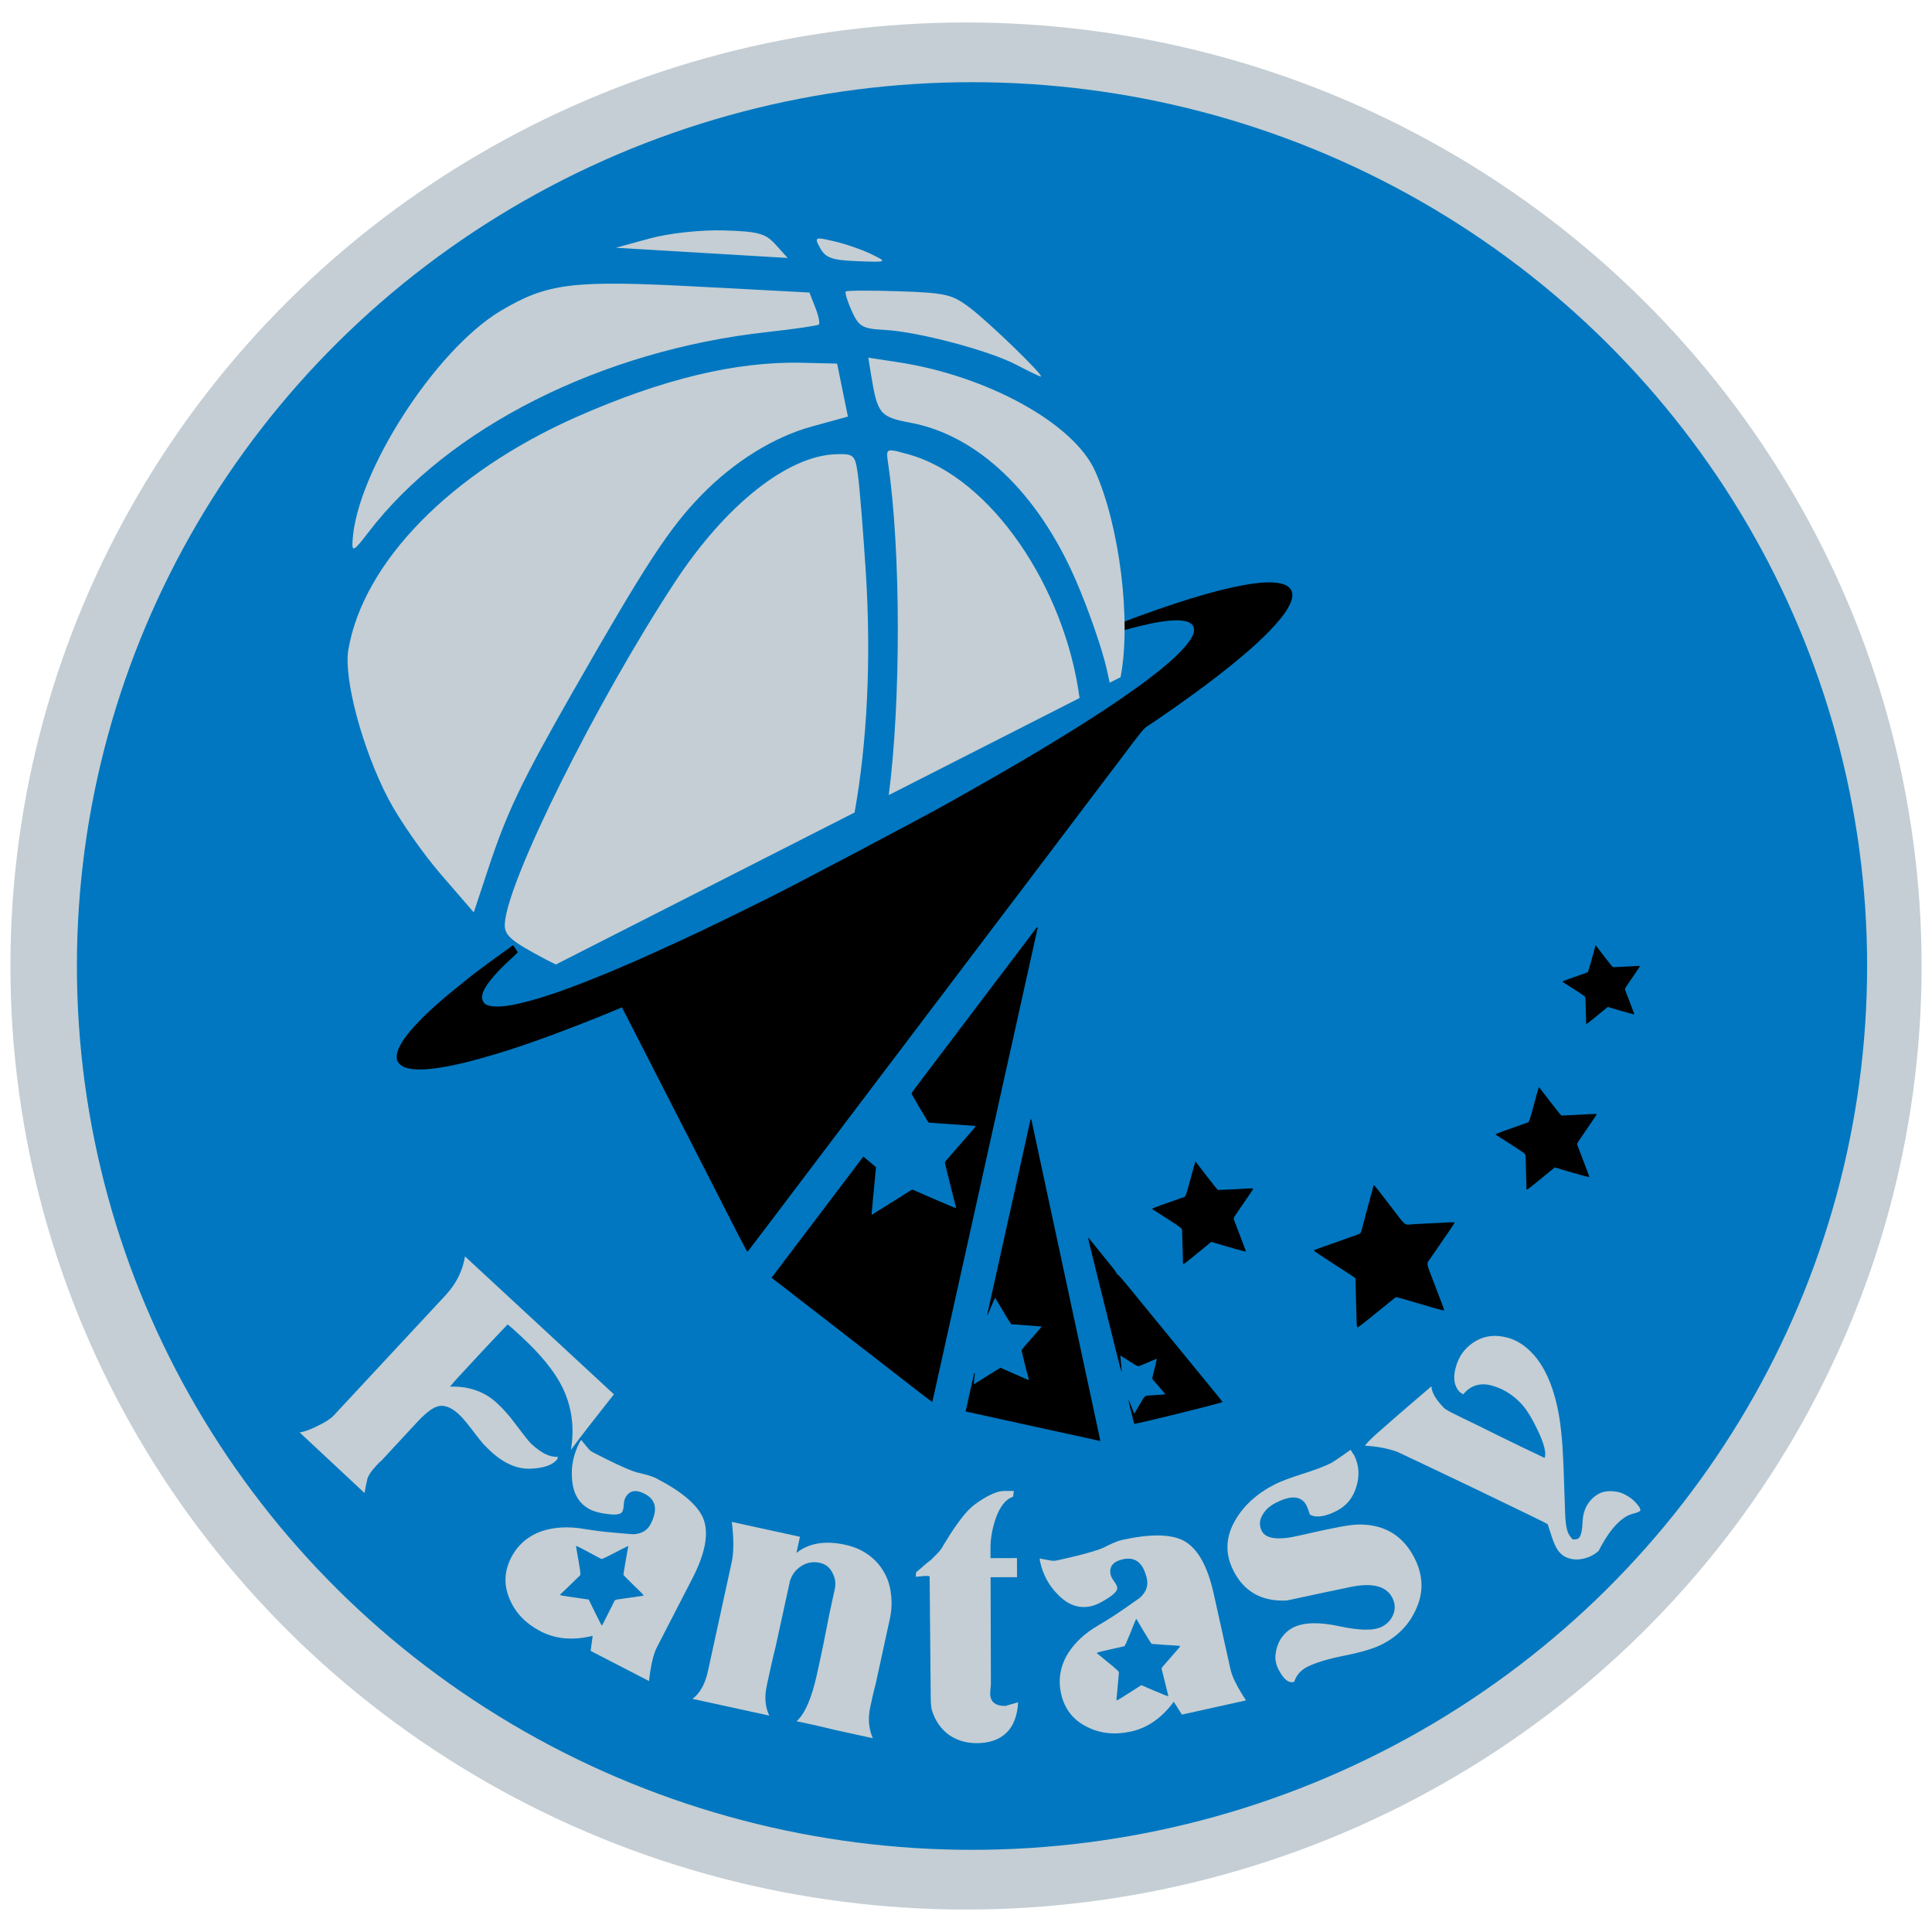 <?xml version="1.0" encoding="UTF-8" standalone="no"?>
<!-- Created with Inkscape (http://www.inkscape.org/) -->

<svg
   width="105.833mm"
   height="105.833mm"
   viewBox="0 0 105.833 105.833"
   version="1.1"
   id="svg1"
   xml:space="preserve"
   inkscape:version="1.4 (e7c3feb100, 2024-10-09)"
   sodipodi:docname="orlando.svg"
   inkscape:export-filename="../pngs/miami.png"
   inkscape:export-xdpi="96"
   inkscape:export-ydpi="96"
   xmlns:inkscape="http://www.inkscape.org/namespaces/inkscape"
   xmlns:sodipodi="http://sodipodi.sourceforge.net/DTD/sodipodi-0.dtd"
   xmlns="http://www.w3.org/2000/svg"
   xmlns:svg="http://www.w3.org/2000/svg"><sodipodi:namedview
     id="namedview1"
     pagecolor="#ffffff"
     bordercolor="#000000"
     borderopacity="0.25"
     inkscape:showpageshadow="2"
     inkscape:pageopacity="0.0"
     inkscape:pagecheckerboard="0"
     inkscape:deskcolor="#d1d1d1"
     inkscape:document-units="mm"
     inkscape:zoom="1.4142136"
     inkscape:cx="212.48559"
     inkscape:cy="206.47518"
     inkscape:window-width="1920"
     inkscape:window-height="1011"
     inkscape:window-x="0"
     inkscape:window-y="32"
     inkscape:window-maximized="1"
     inkscape:current-layer="layer1"
     showgrid="false"
     showguides="false" /><defs
     id="defs1" /><g
     inkscape:label="Capa 1"
     inkscape:groupmode="layer"
     id="layer1"><ellipse
       style="fill:#c4ced4;fill-opacity:1;stroke:none;stroke-width:1.714;stroke-linecap:butt;stroke-linejoin:miter;stroke-miterlimit:4;stroke-dasharray:none;stroke-dashoffset:0;stroke-opacity:1"
       id="path26-2"
       cx="52.917"
       cy="52.917"
       rx="52.346"
       ry="51.686" /><ellipse
       style="fill:#0077c0;fill-opacity:1;stroke:none;stroke-width:1.606;stroke-linecap:butt;stroke-linejoin:miter;stroke-miterlimit:4;stroke-dasharray:none;stroke-dashoffset:0;stroke-opacity:1"
       id="path26"
       cx="53.246"
       cy="52.917"
       rx="49.033"
       ry="48.415" /><path
       style="fill:#000000;fill-opacity:1;stroke-width:0.839"
       d="m 75.432,65.11 c 0.093,0.119 0.471,0.61 0.84,1.092 0.765,0.998 0.629,0.898 1.16,0.86 0.149,-0.011 0.415,-0.026 0.59,-0.033 0.175,-0.008 0.407,-0.019 0.515,-0.025 0.838,-0.049 1.15,-0.061 1.152,-0.043 0.003,0.018 -0.483,0.749 -0.53,0.799 -0.009,0.01 -0.159,0.229 -0.333,0.487 -0.174,0.258 -0.381,0.558 -0.459,0.666 -0.241,0.333 -0.253,0.224 0.133,1.225 0.508,1.32 0.614,1.603 0.61,1.641 -0.002,0.02 -0.227,-0.032 -0.527,-0.121 -1.755,-0.52 -2.099,-0.616 -2.13,-0.597 -0.019,0.012 -0.498,0.399 -1.065,0.859 -0.985,0.801 -1.031,0.834 -1.051,0.763 -0.018,-0.067 -0.038,-0.579 -0.049,-1.236 -0.002,-0.134 -0.007,-0.325 -0.011,-0.425 -0.004,-0.1 -0.009,-0.291 -0.011,-0.425 -0.003,-0.134 -0.007,-0.319 -0.01,-0.412 l -0.005,-0.169 -0.241,-0.163 c -0.133,-0.09 -0.349,-0.231 -0.48,-0.314 -0.131,-0.083 -0.544,-0.35 -0.917,-0.593 -0.616,-0.401 -0.672,-0.444 -0.61,-0.473 0.037,-0.018 0.48,-0.178 0.985,-0.355 1.035,-0.365 1.309,-0.462 1.454,-0.519 0.096,-0.037 0.106,-0.057 0.19,-0.38 0.049,-0.187 0.137,-0.518 0.195,-0.735 0.059,-0.217 0.177,-0.658 0.263,-0.98 0.086,-0.322 0.16,-0.59 0.165,-0.596 0.004,-0.006 0.084,0.086 0.178,0.205 z"
       id="path7" /><path
       style="fill:#000000;fill-opacity:1;stroke-width:0.787"
       d="m 87.87,52.383 c 0.253,0.33 0.47,0.598 0.482,0.597 0.012,-0.002 0.148,-0.007 0.302,-0.013 0.154,-0.006 0.364,-0.015 0.465,-0.021 0.101,-0.006 0.303,-0.018 0.447,-0.027 0.144,-0.009 0.264,-0.008 0.265,0.002 9.97e-4,0.01 -0.022,0.053 -0.051,0.097 -0.03,0.043 -0.188,0.276 -0.352,0.518 -0.164,0.241 -0.328,0.481 -0.364,0.533 -0.042,0.06 -0.058,0.115 -0.044,0.15 0.011,0.031 0.13,0.34 0.263,0.687 0.133,0.347 0.244,0.643 0.246,0.658 0.002,0.015 -0.325,-0.07 -0.727,-0.189 l -0.731,-0.216 -0.224,0.185 c -0.608,0.502 -0.911,0.743 -0.937,0.747 -0.017,0.002 -0.028,-0.035 -0.027,-0.089 0.001,-0.051 -2.45e-4,-0.157 -0.003,-0.236 -0.013,-0.374 -0.032,-1.006 -0.032,-1.086 6.6e-5,-0.085 -0.028,-0.108 -0.582,-0.465 -0.32,-0.207 -0.604,-0.388 -0.631,-0.403 -0.089,-0.049 -0.101,-0.044 0.808,-0.362 0.263,-0.092 0.498,-0.176 0.522,-0.186 0.028,-0.012 0.105,-0.25 0.21,-0.648 0.091,-0.346 0.182,-0.675 0.201,-0.731 l 0.035,-0.101 z"
       id="path5" /><path
       style="fill:#000000;fill-opacity:1;stroke-width:1.026"
       d="m 84.905,60.33 c 0.33,0.43 0.613,0.78 0.629,0.778 0.015,-0.002 0.193,-0.01 0.394,-0.017 0.201,-0.007 0.474,-0.02 0.606,-0.027 0.132,-0.008 0.395,-0.023 0.583,-0.035 0.188,-0.011 0.344,-0.01 0.345,0.003 0.001,0.013 -0.029,0.069 -0.067,0.126 -0.039,0.057 -0.245,0.36 -0.46,0.675 -0.214,0.315 -0.428,0.627 -0.474,0.695 -0.054,0.078 -0.075,0.149 -0.058,0.196 0.015,0.04 0.169,0.443 0.343,0.896 0.174,0.453 0.318,0.839 0.32,0.858 0.003,0.02 -0.424,-0.091 -0.949,-0.246 l -0.953,-0.281 -0.292,0.241 c -0.793,0.654 -1.188,0.969 -1.222,0.973 -0.022,0.003 -0.037,-0.046 -0.035,-0.117 0.001,-0.067 -3.19e-4,-0.205 -0.004,-0.307 -0.017,-0.488 -0.041,-1.312 -0.041,-1.417 8.6e-5,-0.111 -0.037,-0.14 -0.76,-0.607 -0.418,-0.269 -0.788,-0.506 -0.823,-0.525 -0.116,-0.064 -0.131,-0.058 1.053,-0.472 0.343,-0.12 0.649,-0.229 0.681,-0.243 0.036,-0.016 0.137,-0.326 0.274,-0.845 0.119,-0.451 0.237,-0.88 0.262,-0.953 l 0.046,-0.132 z"
       id="path5-6" /><path
       style="fill:#000000;fill-opacity:1;stroke-width:1.026"
       d="m 66.09,64.408 c 0.33,0.43 0.613,0.78 0.629,0.778 0.015,-0.002 0.193,-0.01 0.394,-0.017 0.201,-0.007 0.474,-0.02 0.606,-0.027 0.132,-0.008 0.395,-0.023 0.583,-0.035 0.188,-0.011 0.344,-0.01 0.345,0.003 0.001,0.013 -0.029,0.069 -0.067,0.126 -0.039,0.057 -0.245,0.36 -0.46,0.675 -0.214,0.315 -0.428,0.627 -0.474,0.695 -0.054,0.078 -0.075,0.149 -0.058,0.196 0.015,0.04 0.169,0.443 0.343,0.896 0.174,0.453 0.318,0.839 0.32,0.858 0.003,0.02 -0.424,-0.091 -0.949,-0.246 l -0.953,-0.281 -0.292,0.241 c -0.793,0.654 -1.188,0.969 -1.222,0.973 -0.022,0.003 -0.037,-0.046 -0.035,-0.117 0.001,-0.067 -3.19e-4,-0.205 -0.004,-0.307 -0.017,-0.488 -0.041,-1.312 -0.041,-1.417 8.5e-5,-0.111 -0.037,-0.14 -0.76,-0.607 -0.418,-0.269 -0.788,-0.506 -0.823,-0.525 -0.116,-0.064 -0.131,-0.058 1.053,-0.472 0.343,-0.12 0.649,-0.229 0.681,-0.243 0.036,-0.016 0.137,-0.326 0.274,-0.845 0.119,-0.451 0.237,-0.88 0.262,-0.953 l 0.046,-0.132 z"
       id="path5-4" /><path
       id="path25"
       style="fill:#000000;fill-opacity:1;stroke-width:0.776"
       d="m 61.486,34.089 c 0.008,0.002 0.097,-0.03 0.197,-0.071 0.1,-0.041 0.254,-0.1 0.342,-0.131 0.088,-0.031 0.225,-0.081 0.304,-0.112 0.079,-0.031 0.21,-0.079 0.292,-0.106 0.081,-0.027 0.195,-0.068 0.253,-0.09 0.238,-0.093 0.792,-0.284 1.578,-0.543 2.141,-0.705 3.88,-1.104 4.942,-1.133 1.554,-0.042 1.822,0.66 0.757,1.978 -0.677,0.838 -1.738,1.812 -3.315,3.041 -0.24,0.187 -0.472,0.367 -0.516,0.399 -0.044,0.032 -0.207,0.154 -0.363,0.271 -0.259,0.195 -0.53,0.392 -1.187,0.865 -0.323,0.232 -0.725,0.514 -1.119,0.783 -0.179,0.122 -0.409,0.279 -0.511,0.349 -0.102,0.07 -0.254,0.172 -0.339,0.227 -0.152,0.099 -0.37,0.369 -1.318,1.635 -0.107,0.143 -0.3,0.397 -0.428,0.565 -0.129,0.168 -0.317,0.417 -0.419,0.553 -0.102,0.136 -0.479,0.634 -0.838,1.107 -0.359,0.473 -0.736,0.971 -0.838,1.107 -0.102,0.136 -0.487,0.645 -0.856,1.132 -0.369,0.487 -0.778,1.028 -0.908,1.203 -0.131,0.175 -0.241,0.321 -0.245,0.323 -0.004,0.002 -0.123,0.159 -0.264,0.348 -0.141,0.189 -0.345,0.459 -0.453,0.6 -0.108,0.141 -0.289,0.378 -0.401,0.528 -0.112,0.15 -0.309,0.41 -0.438,0.578 -0.129,0.168 -0.309,0.406 -0.401,0.528 -0.186,0.248 -0.544,0.722 -1.145,1.513 -0.22,0.29 -0.484,0.639 -0.586,0.775 -0.102,0.136 -0.424,0.562 -0.717,0.947 -0.732,0.965 -0.8,1.055 -1.039,1.375 -0.116,0.155 -0.214,0.283 -0.218,0.285 -0.004,0.002 -0.103,0.132 -0.22,0.289 -0.117,0.157 -0.526,0.698 -0.909,1.203 -0.383,0.505 -0.758,1.001 -0.835,1.103 -0.589,0.782 -1.382,1.827 -1.388,1.831 -0.004,0.002 -0.146,0.191 -0.316,0.419 -0.169,0.228 -0.311,0.417 -0.316,0.42 -0.004,0.002 -0.094,0.12 -0.199,0.261 -0.179,0.24 -0.411,0.546 -1.477,1.952 -0.444,0.586 -1.664,2.198 -2.699,3.567 -0.328,0.433 -0.654,0.865 -0.726,0.959 -0.072,0.095 -0.193,0.255 -0.27,0.356 -0.711,0.94 -0.973,1.281 -0.991,1.29 -0.024,0.013 -0.419,-0.75 -2.183,-4.22 -0.645,-1.267 -1.289,-2.527 -1.432,-2.799 -0.143,-0.272 -0.587,-1.14 -0.987,-1.928 -0.4,-0.788 -1.075,-2.11 -1.501,-2.937 l -0.774,-1.504 -0.111,0.051 c -0.061,0.028 -0.217,0.093 -0.346,0.144 -0.129,0.051 -0.316,0.128 -0.415,0.171 -0.099,0.042 -0.275,0.114 -0.39,0.159 -0.115,0.045 -0.274,0.108 -0.353,0.14 -0.429,0.175 -1.442,0.566 -2.127,0.82 -0.109,0.04 -0.252,0.094 -0.317,0.119 -0.065,0.025 -0.185,0.067 -0.266,0.094 -0.081,0.027 -0.207,0.072 -0.279,0.1 -0.072,0.028 -0.192,0.07 -0.267,0.093 -0.075,0.023 -0.189,0.063 -0.253,0.089 -0.065,0.025 -0.179,0.065 -0.254,0.088 -0.075,0.023 -0.19,0.061 -0.255,0.085 -0.585,0.211 -2.071,0.652 -2.814,0.836 -2.193,0.543 -3.45,0.554 -3.796,0.035 -0.073,-0.11 -0.088,-0.156 -0.092,-0.297 -0.023,-0.732 1.099,-2.037 3.239,-3.768 0.601,-0.486 0.925,-0.744 1.061,-0.845 0.037,-0.028 0.195,-0.146 0.351,-0.263 0.155,-0.117 0.329,-0.246 0.386,-0.287 0.057,-0.041 0.195,-0.142 0.308,-0.225 0.291,-0.216 0.532,-0.391 0.64,-0.464 0.166,-0.113 0.299,-0.209 0.346,-0.251 0.043,-0.038 0.054,-0.029 0.169,0.15 0.068,0.105 0.127,0.198 0.131,0.208 0.004,0.01 -0.168,0.178 -0.383,0.374 -1.026,0.933 -1.581,1.673 -1.575,2.097 0.002,0.141 0.08,0.301 0.181,0.371 0.215,0.149 0.73,0.174 1.376,0.064 0.524,-0.089 1.472,-0.34 2.11,-0.559 0.051,-0.018 0.155,-0.051 0.229,-0.074 0.152,-0.047 0.138,-0.042 0.811,-0.29 0.541,-0.2 0.902,-0.336 1.08,-0.409 0.064,-0.026 0.229,-0.092 0.365,-0.147 0.136,-0.054 0.318,-0.128 0.403,-0.164 0.085,-0.036 0.267,-0.11 0.403,-0.165 0.136,-0.055 0.339,-0.141 0.452,-0.191 0.113,-0.05 0.322,-0.139 0.465,-0.198 0.143,-0.059 0.357,-0.151 0.476,-0.205 0.119,-0.054 0.378,-0.17 0.576,-0.257 0.906,-0.399 3.309,-1.51 3.493,-1.615 0.02,-0.012 0.275,-0.134 0.567,-0.273 0.292,-0.139 0.795,-0.384 1.118,-0.546 0.323,-0.161 1.017,-0.504 1.542,-0.761 1.292,-0.632 8.612,-4.498 9.885,-5.221 0.522,-0.296 1.185,-0.67 1.473,-0.831 0.289,-0.161 0.786,-0.445 1.105,-0.63 0.319,-0.186 0.733,-0.425 0.92,-0.533 0.721,-0.414 2.268,-1.342 2.905,-1.741 0.17,-0.106 0.411,-0.255 0.536,-0.331 0.125,-0.076 0.328,-0.204 0.45,-0.285 0.122,-0.081 0.308,-0.2 0.413,-0.265 0.105,-0.065 0.29,-0.185 0.413,-0.266 0.122,-0.081 0.297,-0.195 0.388,-0.252 0.091,-0.058 0.244,-0.159 0.339,-0.226 0.095,-0.067 0.237,-0.162 0.314,-0.213 0.158,-0.103 0.291,-0.196 0.935,-0.653 0.596,-0.423 0.592,-0.42 0.72,-0.522 0.061,-0.049 0.142,-0.111 0.179,-0.139 1.423,-1.07 2.32,-2.022 2.378,-2.523 0.068,-0.59 -0.639,-0.745 -2.141,-0.47 -0.346,0.063 -1.302,0.294 -1.636,0.395 l -0.16,0.048 -0.032,-0.098 c -0.018,-0.054 -0.054,-0.14 -0.081,-0.191 -0.046,-0.089 -0.045,-0.095 0.034,-0.136 0.045,-0.024 0.089,-0.042 0.098,-0.04 z m -4.669,16.843 c -0.021,0.106 -0.108,0.505 -0.194,0.885 -0.086,0.38 -0.183,0.815 -0.216,0.967 -0.033,0.151 -0.105,0.474 -0.159,0.717 -0.116,0.521 -0.234,1.051 -0.318,1.434 -0.08,0.364 -0.403,1.821 -0.502,2.262 -0.043,0.192 -0.113,0.507 -0.156,0.699 -0.043,0.192 -0.141,0.632 -0.218,0.978 -0.077,0.346 -0.195,0.876 -0.261,1.178 -0.066,0.302 -0.134,0.608 -0.151,0.679 -0.027,0.116 -0.262,1.172 -0.523,2.351 -0.052,0.237 -0.147,0.664 -0.211,0.949 -0.063,0.285 -0.156,0.703 -0.206,0.929 -0.05,0.226 -0.157,0.71 -0.238,1.074 -0.164,0.74 -0.212,0.953 -0.608,2.739 -0.153,0.689 -0.29,1.302 -0.304,1.362 -0.014,0.06 -0.117,0.527 -0.229,1.038 -0.112,0.511 -0.221,1.003 -0.244,1.094 -0.022,0.091 -0.084,0.365 -0.137,0.61 -0.053,0.244 -0.157,0.718 -0.232,1.053 -0.233,1.042 -0.399,1.789 -0.534,2.4 -0.104,0.472 -0.102,0.464 -0.126,0.456 -0.017,-0.005 -0.603,-0.453 -1.109,-0.847 -0.292,-0.228 -1.338,-1.038 -1.565,-1.212 -0.074,-0.057 -0.226,-0.175 -0.338,-0.264 -0.112,-0.088 -0.276,-0.215 -0.363,-0.282 -0.088,-0.067 -0.388,-0.299 -0.668,-0.516 -0.629,-0.488 -2.034,-1.577 -2.231,-1.729 -0.711,-0.548 -1.002,-0.773 -1.177,-0.911 -0.112,-0.089 -0.27,-0.212 -0.35,-0.273 -0.081,-0.062 -0.278,-0.214 -0.438,-0.338 l -0.42,-0.324 -0.128,-0.099 0.044,-0.051 c 0.024,-0.028 0.152,-0.197 0.284,-0.374 0.132,-0.178 0.354,-0.472 0.492,-0.654 0.307,-0.403 1.039,-1.368 1.23,-1.622 0.077,-0.102 0.642,-0.849 1.257,-1.66 0.615,-0.811 1.193,-1.575 1.285,-1.697 0.092,-0.122 0.228,-0.302 0.303,-0.399 l 0.136,-0.177 0.087,0.071 c 0.048,0.039 0.203,0.169 0.346,0.29 l 0.259,0.219 -0.049,0.524 c -0.027,0.288 -0.083,0.872 -0.124,1.297 -0.071,0.733 -0.077,0.831 -0.047,0.782 0.007,-0.012 0.159,-0.108 0.338,-0.214 0.179,-0.106 0.345,-0.209 0.369,-0.229 0.024,-0.02 0.147,-0.098 0.272,-0.174 0.506,-0.307 0.613,-0.373 0.678,-0.421 0.038,-0.028 0.176,-0.116 0.308,-0.196 l 0.239,-0.146 1.207,0.524 c 0.664,0.288 1.204,0.513 1.201,0.498 -0.003,-0.015 -0.146,-0.579 -0.316,-1.254 -0.17,-0.675 -0.307,-1.243 -0.303,-1.263 0.004,-0.02 0.393,-0.474 0.866,-1.01 0.853,-0.968 0.859,-0.975 0.772,-0.981 -0.683,-0.045 -1.963,-0.135 -2.209,-0.155 l -0.318,-0.025 -0.103,-0.158 c -0.097,-0.149 -0.718,-1.206 -0.805,-1.369 -0.045,-0.086 -0.066,-0.053 0.432,-0.708 0.164,-0.216 0.357,-0.471 0.428,-0.566 0.072,-0.095 0.256,-0.339 0.409,-0.542 0.154,-0.203 0.355,-0.469 0.447,-0.591 0.092,-0.122 0.272,-0.359 0.401,-0.528 0.128,-0.168 0.349,-0.461 0.49,-0.65 0.141,-0.189 0.259,-0.346 0.263,-0.348 0.004,-0.002 0.11,-0.141 0.236,-0.31 0.126,-0.168 0.275,-0.367 0.332,-0.441 0.057,-0.074 0.241,-0.317 0.41,-0.54 0.169,-0.223 0.42,-0.555 0.559,-0.737 0.138,-0.182 0.323,-0.426 0.41,-0.541 0.087,-0.115 0.468,-0.618 0.848,-1.118 0.379,-0.5 0.791,-1.045 0.915,-1.211 0.322,-0.433 0.326,-0.435 0.28,-0.203 z M 56.482,61.309 c 0.012,0.02 0.029,0.082 0.041,0.136 0.011,0.055 0.103,0.483 0.203,0.951 0.101,0.468 0.276,1.286 0.39,1.817 0.114,0.531 0.387,1.802 0.607,2.824 0.22,1.022 0.615,2.862 0.878,4.088 0.263,1.226 0.53,2.471 0.594,2.768 0.064,0.296 0.177,0.82 0.25,1.164 0.387,1.804 0.579,2.7 0.699,3.25 0.073,0.335 0.13,0.618 0.127,0.627 -0.003,0.01 -0.019,0.01 -0.035,0.002 -0.017,-0.008 -0.126,-0.035 -0.243,-0.06 -0.117,-0.025 -0.222,-0.048 -0.233,-0.052 -0.021,-0.008 -1.861,-0.411 -2.305,-0.505 -0.38,-0.08 -1.99,-0.432 -2.627,-0.575 -0.305,-0.068 -0.734,-0.163 -0.951,-0.211 -0.218,-0.048 -0.527,-0.115 -0.687,-0.151 l -0.291,-0.064 0.019,-0.096 c 0.033,-0.165 0.334,-1.513 0.373,-1.667 0.02,-0.08 0.045,-0.191 0.054,-0.247 0.01,-0.056 0.029,-0.098 0.042,-0.094 0.014,0.004 0.018,0.036 0.01,0.071 -0.008,0.035 -0.023,0.172 -0.034,0.305 l -0.02,0.242 0.221,-0.137 c 0.122,-0.075 0.338,-0.212 0.481,-0.303 0.143,-0.092 0.373,-0.234 0.512,-0.317 l 0.252,-0.15 0.764,0.339 c 0.42,0.186 0.772,0.335 0.783,0.33 0.011,-0.005 0.01,-0.025 1.27e-4,-0.045 -0.026,-0.05 -0.395,-1.521 -0.395,-1.575 2.64e-4,-0.04 0.168,-0.238 0.864,-1.021 0.139,-0.156 0.24,-0.287 0.226,-0.291 -0.014,-0.004 -0.388,-0.032 -0.829,-0.062 -0.442,-0.03 -0.814,-0.058 -0.828,-0.063 -0.021,-0.007 -0.455,-0.717 -0.77,-1.258 -0.054,-0.093 -0.104,-0.178 -0.112,-0.188 -0.007,-0.01 -0.104,0.207 -0.215,0.482 -0.111,0.275 -0.208,0.499 -0.216,0.496 -0.015,-0.004 0.016,-0.153 0.241,-1.153 0.069,-0.306 0.157,-0.702 0.195,-0.88 0.057,-0.264 0.336,-1.523 0.415,-1.876 0.011,-0.049 0.094,-0.42 0.183,-0.824 0.09,-0.404 0.198,-0.887 0.24,-1.075 0.042,-0.187 0.114,-0.51 0.16,-0.718 0.312,-1.404 0.408,-1.839 0.533,-2.399 0.162,-0.724 0.368,-1.657 0.395,-1.788 0.013,-0.061 0.025,-0.077 0.039,-0.052 z m 3.153,6.506 c 0.007,0.013 0.357,0.444 0.777,0.959 0.511,0.625 0.761,0.948 0.753,0.974 -0.008,0.025 0.015,0.051 0.068,0.079 0.051,0.026 0.275,0.281 0.628,0.715 0.302,0.371 0.87,1.066 1.263,1.545 0.393,0.479 0.913,1.115 1.156,1.412 0.495,0.605 2.203,2.692 2.487,3.038 0.101,0.123 0.192,0.24 0.203,0.26 0.025,0.046 -4.81,1.242 -4.836,1.196 -0.028,-0.049 -0.326,-1.266 -0.317,-1.292 0.005,-0.014 0.037,0.046 0.071,0.132 0.034,0.086 0.089,0.221 0.121,0.299 0.033,0.078 0.073,0.183 0.089,0.233 0.024,0.07 0.035,0.082 0.052,0.053 0.012,-0.02 0.142,-0.241 0.288,-0.491 0.301,-0.513 0.244,-0.469 0.656,-0.493 0.64,-0.037 0.749,-0.048 0.735,-0.074 -0.013,-0.023 -0.633,-0.742 -0.693,-0.803 -0.017,-0.017 -0.014,-0.095 0.006,-0.172 0.105,-0.4 0.237,-0.95 0.229,-0.952 -0.013,-0.004 -0.51,0.201 -0.783,0.323 -0.27,0.121 -0.194,0.143 -0.789,-0.232 l -0.431,-0.272 0.041,0.426 c 0.022,0.234 0.04,0.433 0.038,0.441 -0.013,0.072 -0.076,-0.155 -0.328,-1.169 -0.61,-2.463 -1.199,-4.83 -1.354,-5.447 -0.089,-0.353 -0.157,-0.657 -0.152,-0.677 0.005,-0.021 0.013,-0.026 0.021,-0.011 z" /><path
       id="path56"
       style="fill:#c4ced4;fill-opacity:1;stroke-width:3.598"
       d="m 40.82,12.681 c -0.312,-0.028 -0.694,-0.045 -1.171,-0.059 -1.245,-0.038 -3.003,0.153 -4.055,0.441 l -1.857,0.508 4.706,0.28 4.706,0.28 -0.651,-0.721 C 42.072,12.939 41.757,12.764 40.82,12.681 Z m 4.077,0.384 c -0.247,-0.004 -0.179,0.147 0.035,0.534 0.293,0.53 0.656,0.657 2.034,0.709 1.646,0.063 1.66,0.056 0.785,-0.376 -0.491,-0.242 -1.406,-0.561 -2.034,-0.709 -0.411,-0.097 -0.672,-0.155 -0.82,-0.157 z m 5.909,2.965 c -0.408,-0.031 -0.91,-0.053 -1.551,-0.074 -1.545,-0.051 -2.86,-0.046 -2.922,0.01 -0.062,0.056 0.084,0.536 0.324,1.068 0.39,0.864 0.582,0.974 1.811,1.039 1.819,0.096 5.716,1.128 7.201,1.907 0.653,0.342 1.255,0.633 1.339,0.648 0.286,0.048 -2.746,-2.902 -3.844,-3.741 -0.752,-0.574 -1.132,-0.763 -2.357,-0.857 z M 38.206,15.699 c -6.857,-0.363 -8.233,-0.193 -10.793,1.338 -3.568,2.134 -7.883,8.835 -8.1,12.581 -0.038,0.65 0.056,0.601 0.859,-0.448 4.41,-5.762 12.792,-9.977 21.828,-10.977 1.501,-0.166 2.786,-0.353 2.856,-0.416 0.07,-0.063 -0.018,-0.482 -0.195,-0.933 l -0.322,-0.82 z m 9.358,3.894 0.159,0.979 c 0.342,2.104 0.482,2.272 2.151,2.584 3.671,0.686 6.974,3.832 9.055,8.623 0.701,1.614 1.471,3.837 1.711,4.94 l 0.148,0.679 0.597,-0.303 0.005,-0.031 c 0.585,-3.097 -0.067,-8.305 -1.411,-11.281 -1.174,-2.598 -5.906,-5.202 -10.807,-5.946 z m -1.708,0.325 -1.921,-0.046 c -3.6,-0.086 -7.66,0.891 -12.372,2.977 -6.852,3.033 -11.657,7.936 -12.48,12.735 -0.271,1.58 0.78,5.492 2.204,8.201 0.59,1.122 1.88,2.974 2.869,4.117 l 1.797,2.077 0.794,-2.397 c 1.026,-3.098 1.813,-4.746 4.609,-9.646 4.015,-7.037 5.299,-9 7.068,-10.815 1.785,-1.831 3.961,-3.183 6.04,-3.755 l 1.984,-0.546 -0.296,-1.451 z m 2.985,4.753 c -0.297,-0.014 -0.27,0.177 -0.195,0.686 0.716,4.845 0.7,13.146 0.039,18.198 L 59.137,38.238 C 58.334,32.186 54.3,26.163 49.785,24.894 49.314,24.762 49.019,24.68 48.841,24.671 Z m -2.452,0.221 c -0.146,-0.02 -0.333,-0.018 -0.578,-0.011 -2.662,0.076 -6.057,2.768 -8.845,7.013 -4.282,6.519 -9.189,16.374 -9.313,18.704 -0.034,0.639 0.302,0.931 2.26,1.968 0.194,0.102 0.353,0.174 0.537,0.268 l 16.364,-8.326 c 0.686,-3.832 0.922,-8.371 0.611,-13.217 -0.141,-2.189 -0.33,-4.533 -0.42,-5.209 -0.117,-0.877 -0.18,-1.129 -0.617,-1.188 z" /><g
       id="g15"><path
         style="font-size:20.104px;line-height:1;font-family:Titania;-inkscape-font-specification:Titania;text-align:center;letter-spacing:1.338px;word-spacing:0px;text-anchor:middle;fill:#c4ced4;stroke-width:2.695"
         d="m 83.991,74.191 q -0.75,-0.84 -1.71,-0.979 -1.044,-0.173 -1.854,0.55 -0.51,0.455 -0.693,1.185 -0.217,0.814 0.212,1.293 0.027,0.03 0.206,0.14 0.062,-0.082 0.197,-0.202 0.63,-0.562 1.592,-0.209 0.824,0.289 1.44,0.978 0.402,0.45 0.86,1.415 0.522,1.097 0.371,1.502 -1.498,-0.711 -2.606,-1.258 -1.122,-0.562 -1.87,-0.917 -0.443,-0.224 -0.679,-0.337 -0.234,-0.141 -0.276,-0.158 -0.055,-0.032 -0.229,-0.227 -0.522,-0.585 -0.54,-1.027 -2.005,1.709 -3.024,2.62 -0.465,0.415 -0.62,0.634 1.022,0.058 1.789,0.343 0.222,0.098 1.304,0.615 1.081,0.517 3.05,1.454 3.826,1.839 3.866,1.884 0.013,0.015 0.219,0.667 0.193,0.609 0.434,0.879 0.201,0.225 0.467,0.311 0.279,0.101 0.58,0.075 0.3,-0.026 0.577,-0.138 0.292,-0.126 0.517,-0.327 0.56,-1.093 1.13,-1.602 0.285,-0.254 0.518,-0.355 0.015,-0.013 0.102,-0.037 0.087,-0.024 0.189,-0.061 0.115,-0.022 0.189,-0.061 0.102,-0.037 0.132,-0.064 0.105,-0.094 -0.203,-0.439 -0.241,-0.27 -0.545,-0.429 -0.289,-0.173 -0.615,-0.206 -0.311,-0.046 -0.628,0.021 -0.304,0.083 -0.559,0.31 -0.54,0.482 -0.585,1.277 -0.03,0.781 -0.21,0.942 -0.12,0.107 -0.345,0.066 -0.187,-0.21 -0.25,-0.37 -0.148,-0.407 -0.16,-1.205 -0.011,-0.314 -0.021,-0.628 -0.011,-0.314 -0.021,-0.628 -0.038,-1.341 -0.099,-2.284 -0.074,-0.958 -0.169,-1.547 -0.383,-2.3 -1.427,-3.469 z"
         id="path15" /><path
         style="font-size:20.104px;line-height:1;font-family:Titania;-inkscape-font-specification:Titania;text-align:center;letter-spacing:1.338px;word-spacing:0px;text-anchor:middle;fill:#c4ced4;stroke-width:2.695"
         d="m 77.486,85.349 q -0.914,-1.79 -2.902,-1.836 -0.396,-0.024 -1.24,0.136 -0.844,0.16 -2.136,0.459 -1.75,0.42 -2.088,-0.243 -0.229,-0.448 0.055,-0.909 0.23,-0.389 0.714,-0.635 1.271,-0.649 1.683,0.156 0.064,0.125 0.184,0.493 0.506,0.283 1.473,-0.21 0.806,-0.411 1.076,-1.34 0.28,-0.911 -0.141,-1.734 0,0 -0.054,-0.062 -0.037,-0.072 -0.128,-0.206 -0.429,0.309 -0.715,0.501 -0.268,0.182 -0.376,0.237 -0.483,0.247 -1.533,0.58 -1.049,0.333 -1.533,0.58 -1.45,0.741 -2.159,1.961 -0.806,1.383 -0.093,2.779 0.869,1.701 2.882,1.621 0.045,-3.84e-4 0.898,-0.187 0.853,-0.187 2.567,-0.543 1.849,-0.402 2.352,0.582 0.229,0.448 0.053,0.899 -0.176,0.451 -0.624,0.68 -0.662,0.338 -2.338,-0.025 -1.675,-0.363 -2.535,0.076 -0.304,0.155 -0.527,0.427 -0.214,0.245 -0.319,0.569 -0.114,0.307 -0.12,0.648 0.012,0.333 0.167,0.637 0.43,0.841 0.869,0.685 0.175,-0.541 0.712,-0.815 0.68,-0.347 2.054,-0.62 1.373,-0.272 2.054,-0.62 1.343,-0.686 1.898,-2.03 0.564,-1.327 -0.131,-2.687 z"
         id="path14" /><path
         style="font-size:20.104px;line-height:1;font-family:Titania;-inkscape-font-specification:Titania;text-align:center;letter-spacing:1.338px;word-spacing:0px;text-anchor:middle;fill:#c4ced4;stroke-width:2.695"
         d="m 68.256,93.146 q -0.713,-1.078 -0.852,-1.706 l -0.919,-4.141 q -0.509,-2.296 -1.654,-2.907 -1.068,-0.546 -3.384,-0.032 -0.216,0.048 -0.646,0.246 -0.242,0.115 -0.39,0.19 -0.153,0.054 -0.246,0.096 -0.364,0.122 -0.87,0.255 -0.506,0.133 -1.193,0.285 l -0.236,0.052 q -0.098,0.022 -0.244,0.013 -0.131,-0.033 -0.257,-0.046 -0.131,-0.033 -0.257,-0.046 -0.111,-0.037 -0.131,-0.033 -0.039,0.009 -0.004,0.166 0.235,1.06 0.952,1.786 0.835,0.886 1.836,0.664 0.373,-0.083 0.859,-0.397 0.635,-0.388 0.578,-0.643 -0.03,-0.137 -0.176,-0.332 -0.15,-0.214 -0.181,-0.351 -0.148,-0.667 0.676,-0.85 1.021,-0.226 1.308,1.069 0.126,0.569 -0.369,1.029 0,0 -0.249,0.179 -0.233,0.155 -0.696,0.484 -0.606,0.423 -1.335,0.852 -1.095,0.634 -1.675,1.545 -0.633,1.046 -0.376,2.204 0.283,1.276 1.458,1.839 1.064,0.526 2.379,0.234 1.354,-0.3 2.336,-1.63 l 0.445,0.705 z"
         id="path12" /><path
         style="font-size:20.104px;line-height:1;font-family:Titania;-inkscape-font-specification:Titania;text-align:center;letter-spacing:1.338px;word-spacing:0px;text-anchor:middle;fill:#c4ced4;stroke-width:2.695"
         d="m 55.771,93.25 q -0.723,0.203 -0.683,0.203 -0.844,0.002 -0.846,-0.681 -2.9e-4,-0.101 0.019,-0.282 0.02,-0.181 0.019,-0.261 l -0.017,-5.83 1.448,-0.004 -0.003,-1.045 -1.448,0.004 -0.002,-0.543 q -0.002,-0.764 0.277,-1.609 0.359,-1.026 0.962,-1.209 l 0.039,-0.322 -0.342,9.82e-4 -0.181,5.19e-4 q -0.422,0.001 -1.044,0.365 -0.602,0.344 -0.943,0.706 -0.581,0.625 -1.342,1.894 -0.1,0.201 -0.28,0.403 -0.18,0.181 -0.401,0.403 -0.221,0.161 -0.421,0.343 -0.201,0.182 -0.401,0.343 l -0.019,0.241 q 0.101,-2.88e-4 0.281,-0.021 0.181,-0.021 0.281,-0.021 0.141,-4.05e-4 0.201,0.02 l 5.8e-4,0.201 0.059,6.453 q 0.001,0.523 0.083,0.744 0.264,0.803 0.908,1.284 0.665,0.46 1.529,0.458 1.045,-0.003 1.627,-0.568 0.581,-0.565 0.639,-1.67 z"
         id="path11" /><path
         style="font-size:20.104px;line-height:1;font-family:Titania;-inkscape-font-specification:Titania;text-align:center;letter-spacing:1.338px;word-spacing:0px;text-anchor:middle;fill:#c4ced4;stroke-width:2.695"
         d="m 47.814,95.219 q -0.345,-0.775 -0.14,-1.718 0.047,-0.216 0.116,-0.53 0.069,-0.314 0.182,-0.742 l 0.278,-1.277 0.492,-2.259 q 0.158,-0.727 0.06,-1.407 -0.079,-0.676 -0.397,-1.198 -0.314,-0.542 -0.848,-0.926 -0.534,-0.384 -1.26,-0.542 -1.65,-0.36 -2.669,0.447 l 0.193,-0.884 -3.732,-0.814 q 0.169,1.395 -0.006,2.2 l -1.302,5.971 q -0.231,1.061 -0.846,1.523 l 4.204,0.916 q -0.339,-0.712 -0.133,-1.655 0.081,-0.373 0.197,-0.904 0.12,-0.55 0.298,-1.273 l 0.48,-2.2 0.295,-1.355 q 0.179,-0.537 0.629,-0.809 0.455,-0.292 1.005,-0.172 0.471,0.103 0.685,0.54 0.237,0.422 0.134,0.894 -0.086,0.393 -0.21,0.963 -0.124,0.57 -0.276,1.36 -0.152,0.79 -0.276,1.36 -0.124,0.57 -0.21,0.963 -0.432,1.984 -1.121,2.595 0.334,0.073 0.864,0.188 0.53,0.116 1.214,0.285 z"
         id="path10" /><path
         style="font-size:20.104px;line-height:1;font-family:Titania;-inkscape-font-specification:Titania;text-align:center;letter-spacing:1.338px;word-spacing:0px;text-anchor:middle;fill:#c4ced4;stroke-width:2.695"
         d="m 35.552,92.086 q 0.141,-1.284 0.436,-1.856 l 1.943,-3.771 q 1.077,-2.091 0.588,-3.293 -0.472,-1.103 -2.581,-2.189 -0.197,-0.101 -0.654,-0.224 -0.26,-0.066 -0.421,-0.104 -0.152,-0.056 -0.251,-0.084 -0.358,-0.139 -0.832,-0.361 -0.474,-0.222 -1.099,-0.544 l -0.214,-0.11 q -0.089,-0.046 -0.196,-0.146 -0.08,-0.109 -0.168,-0.2 -0.08,-0.109 -0.168,-0.2 -0.062,-0.1 -0.08,-0.109 -0.036,-0.018 -0.109,0.125 -0.497,0.965 -0.411,1.982 0.075,1.215 0.987,1.684 0.34,0.175 0.914,0.245 0.736,0.108 0.856,-0.125 0.064,-0.125 0.076,-0.368 0.021,-0.26 0.086,-0.386 0.313,-0.608 1.064,-0.221 0.929,0.479 0.322,1.658 -0.267,0.518 -0.942,0.555 0,0 -0.305,-0.022 -0.278,-0.03 -0.844,-0.073 -0.737,-0.063 -1.571,-0.199 -1.247,-0.213 -2.276,0.116 -1.156,0.4 -1.699,1.454 -0.598,1.162 -0.055,2.346 0.481,1.085 1.679,1.702 1.233,0.635 2.838,0.241 l -0.109,0.826 z"
         id="path8" /><path
         style="font-size:20.104px;line-height:1;font-family:Titania;-inkscape-font-specification:Titania;text-align:center;letter-spacing:1.338px;word-spacing:0px;text-anchor:middle;fill:#c4ced4;stroke-width:2.695"
         d="m 31.272,79.429 q 0.405,-0.556 0.988,-1.304 0.583,-0.748 1.37,-1.746 l -8.158,-7.553 q -0.196,1.188 -1.057,2.118 l -6.134,6.595 q -0.246,0.266 -0.888,0.575 -0.614,0.308 -0.982,0.351 l 3.556,3.32 q 0.036,-0.186 0.071,-0.373 0.049,-0.201 0.085,-0.387 0.074,-0.287 0.443,-0.686 l 0.205,-0.221 q 0.083,-0.06 0.138,-0.119 0.055,-0.059 0.082,-0.089 l 1.817,-1.962 q 0.683,-0.738 1.09,-0.881 0.561,-0.221 1.239,0.408 0.162,0.15 0.356,0.385 0.209,0.248 0.479,0.608 0.27,0.359 0.493,0.621 0.237,0.247 0.414,0.411 1.077,0.997 2.185,0.954 1.023,-0.039 1.419,-0.467 0.082,-0.089 0.064,-0.187 -0.624,0.052 -1.435,-0.699 -0.118,-0.109 -0.343,-0.399 -0.225,-0.29 -0.584,-0.76 -0.421,-0.581 -0.967,-1.087 -1.018,-0.942 -2.567,-0.897 0.176,-0.22 0.477,-0.545 0.3,-0.325 0.697,-0.752 0.027,-0.03 0.519,-0.561 0.492,-0.531 1.463,-1.55 0.22,0.176 0.412,0.354 0.192,0.178 0.369,0.341 1.579,1.461 2.211,2.732 0.787,1.606 0.474,3.453 z"
         id="text8" /><path
         style="fill:#0077c0;fill-opacity:1;stroke-width:0.834"
         d="m 62.653,89.362 c 0.226,0.379 0.421,0.689 0.433,0.688 0.013,-1.96e-4 0.156,0.011 0.32,0.024 0.163,0.013 0.385,0.029 0.492,0.036 0.108,0.006 0.321,0.019 0.474,0.028 0.153,0.009 0.278,0.025 0.279,0.035 -1.22e-4,0.01 -0.03,0.053 -0.066,0.095 -0.037,0.042 -0.233,0.267 -0.435,0.501 -0.203,0.234 -0.405,0.466 -0.449,0.516 -0.051,0.058 -0.075,0.113 -0.065,0.153 0.008,0.034 0.094,0.374 0.191,0.756 0.097,0.382 0.176,0.708 0.177,0.724 2.44e-4,0.016 -0.334,-0.114 -0.742,-0.289 l -0.743,-0.318 -0.259,0.167 c -0.702,0.452 -1.051,0.669 -1.08,0.669 -0.018,2.28e-4 -0.025,-0.04 -0.017,-0.097 0.007,-0.054 0.019,-0.166 0.026,-0.248 0.033,-0.395 0.092,-1.063 0.102,-1.148 0.011,-0.09 -0.016,-0.117 -0.555,-0.562 -0.312,-0.257 -0.588,-0.484 -0.614,-0.502 -0.087,-0.063 -0.1,-0.059 0.895,-0.281 0.288,-0.064 0.546,-0.123 0.573,-0.131 0.031,-0.009 0.141,-0.25 0.302,-0.656 0.139,-0.353 0.275,-0.688 0.303,-0.744 l 0.05,-0.102 z"
         id="path5-48" /><path
         style="fill:#0077c0;fill-opacity:1;stroke-width:0.834"
         d="m 34.277,85.477 c -0.077,0.434 -0.132,0.796 -0.122,0.804 0.01,0.008 0.111,0.11 0.226,0.227 0.115,0.117 0.272,0.274 0.349,0.349 0.077,0.075 0.231,0.224 0.341,0.331 0.11,0.107 0.195,0.201 0.188,0.209 -0.007,0.008 -0.057,0.021 -0.112,0.029 -0.055,0.008 -0.351,0.05 -0.657,0.095 -0.306,0.044 -0.611,0.088 -0.677,0.097 -0.077,0.011 -0.131,0.037 -0.149,0.073 -0.016,0.031 -0.173,0.345 -0.349,0.697 -0.176,0.352 -0.329,0.651 -0.339,0.663 -0.01,0.012 -0.178,-0.304 -0.373,-0.704 l -0.354,-0.726 -0.305,-0.043 c -0.827,-0.117 -1.233,-0.181 -1.254,-0.199 -0.014,-0.012 0.007,-0.047 0.051,-0.085 0.041,-0.036 0.123,-0.113 0.182,-0.171 0.283,-0.278 0.765,-0.745 0.827,-0.802 0.067,-0.061 0.064,-0.099 -0.053,-0.789 -0.068,-0.398 -0.129,-0.75 -0.136,-0.782 -0.025,-0.105 -0.037,-0.11 0.861,0.373 0.26,0.14 0.494,0.264 0.519,0.275 0.029,0.013 0.27,-0.097 0.657,-0.3 0.336,-0.176 0.658,-0.341 0.716,-0.365 l 0.105,-0.045 z"
         id="path5-48-2" /></g></g></svg>
